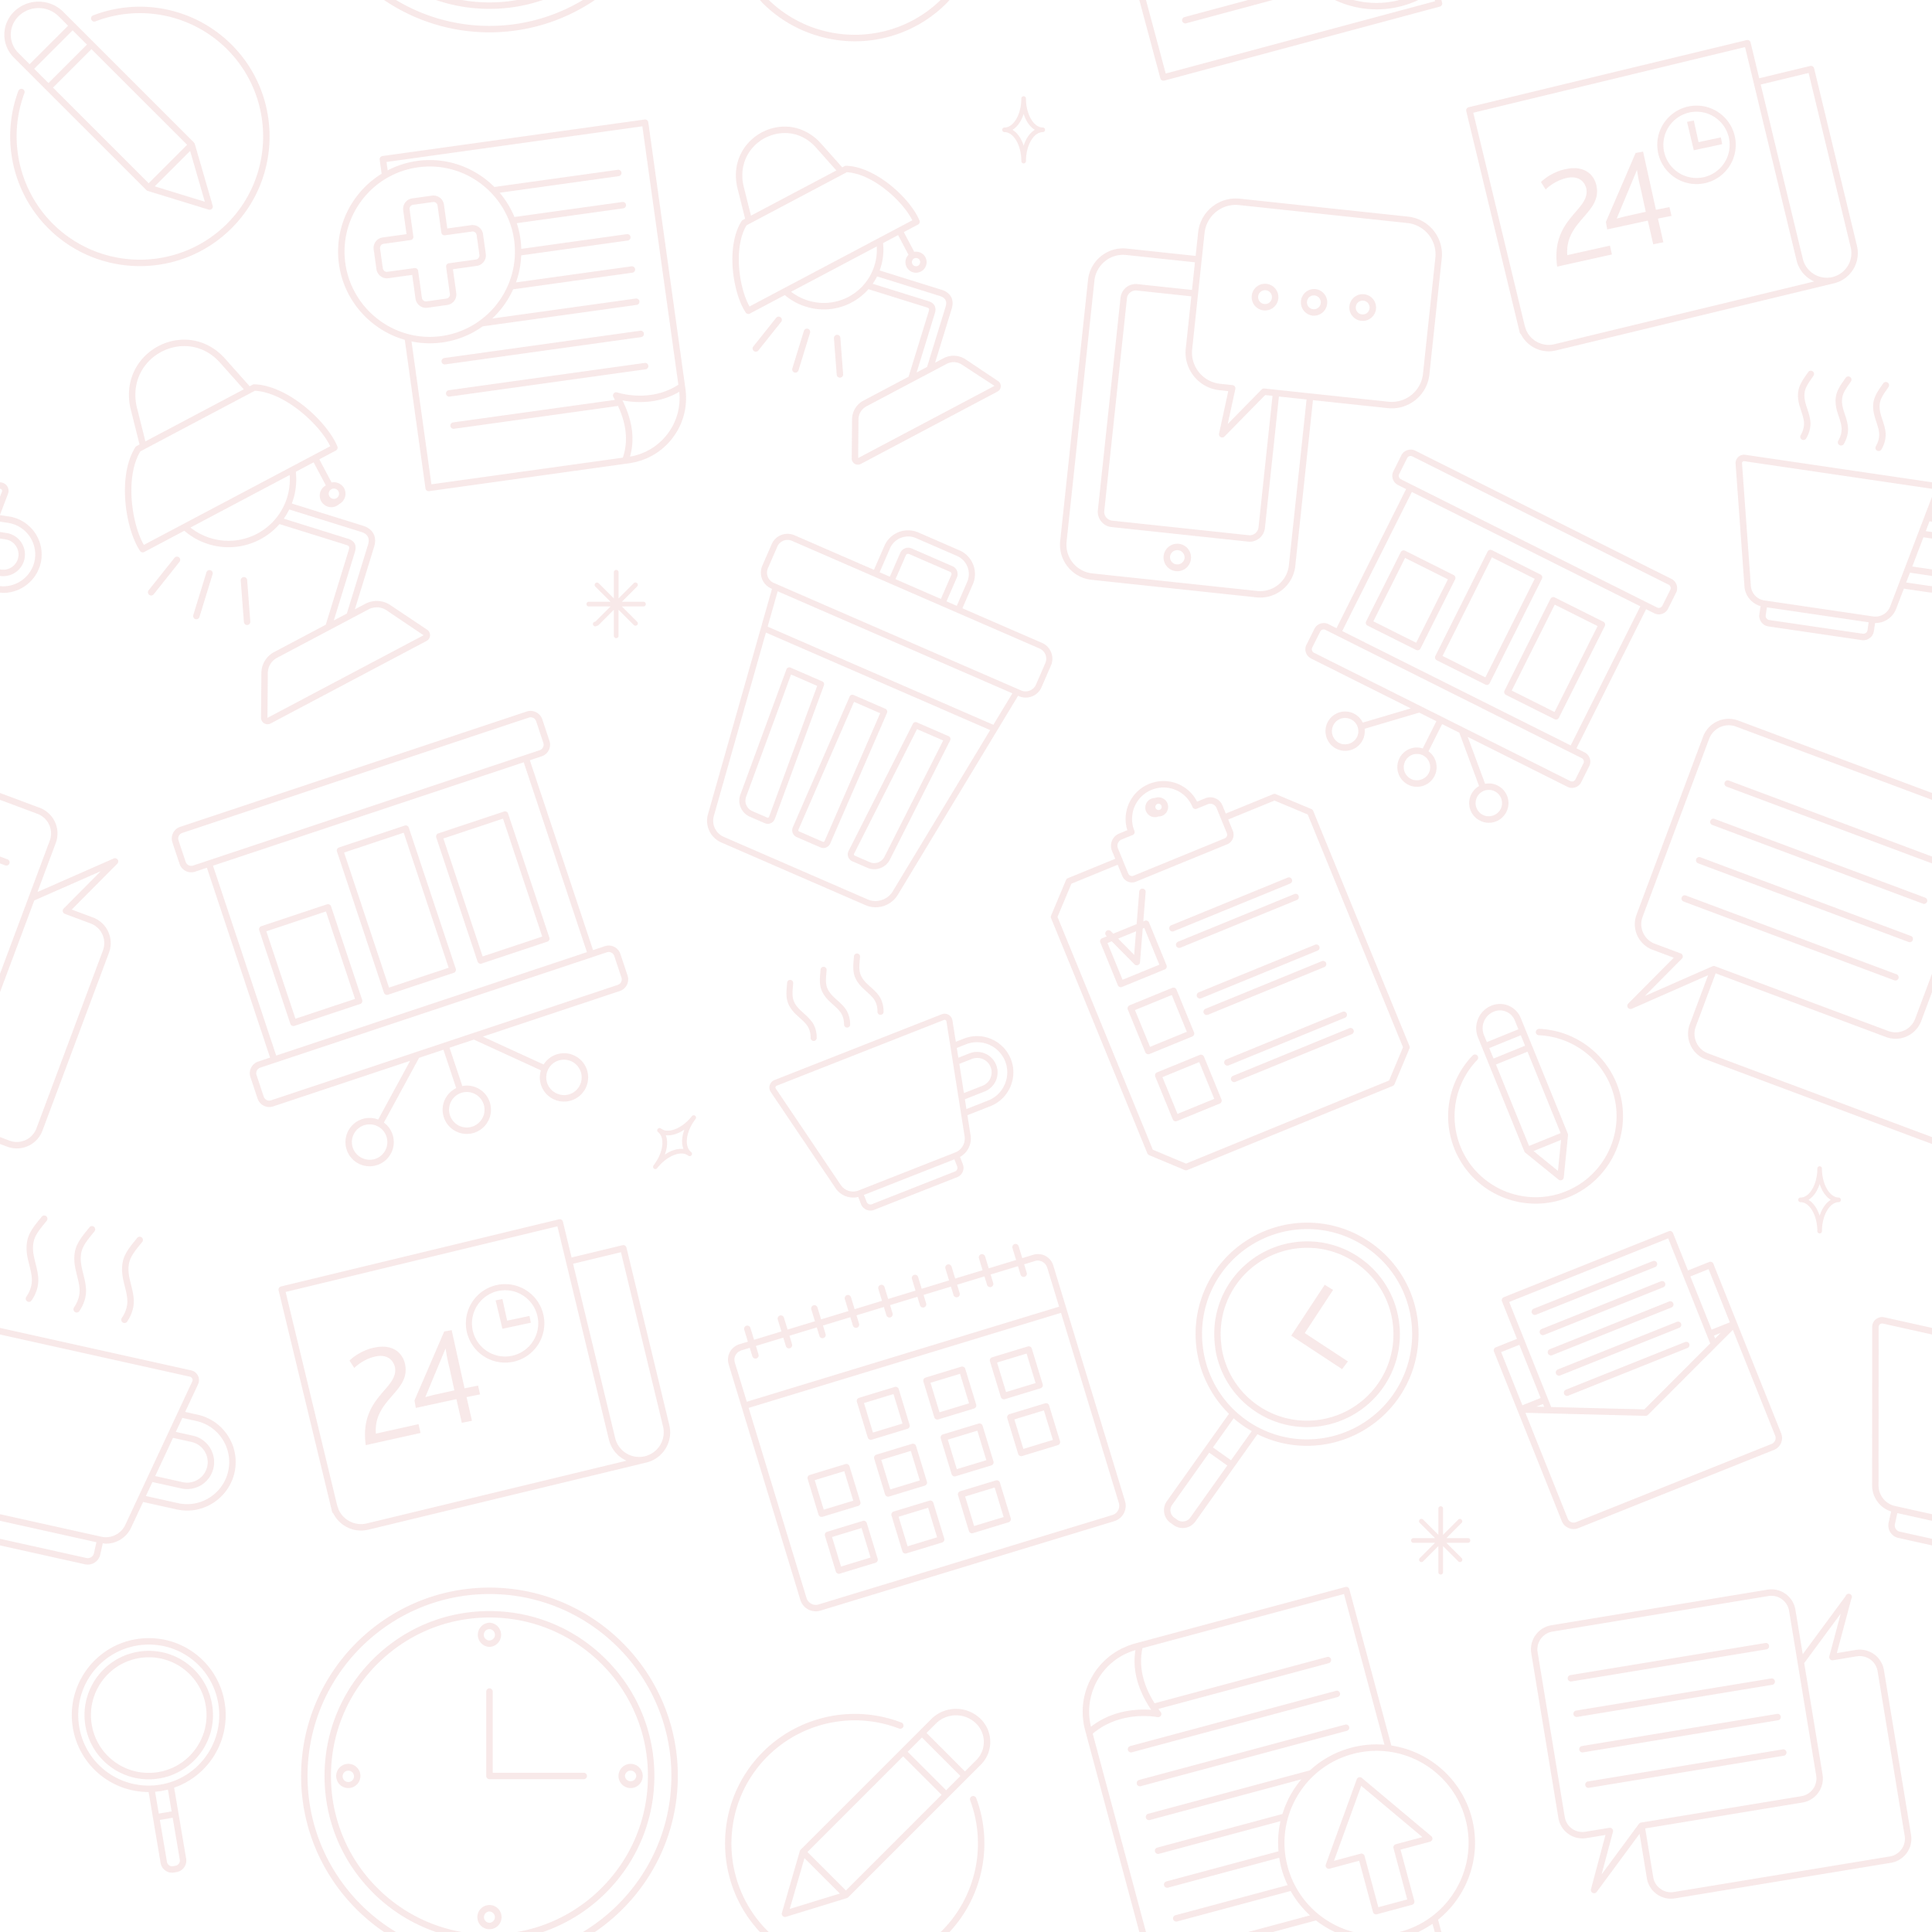 <svg xmlns="http://www.w3.org/2000/svg" width="300" height="300"><path fill="#DF9292" fill-rule="evenodd" d="M185.861 154.746a.502.502 0 0 0 .651.273l18.082-7.402a.502.502 0 0 0 .274-.652.501.501 0 0 0-.653-.273l-18.08 7.402a.501.501 0 0 0-.274.652zm-3.22-7.86a.505.505 0 0 0 .654.272l18.08-7.403a.5.5 0 0 0-.379-.926l-18.08 7.404a.503.503 0 0 0-.275.652zm-.582-2.245a.515.515 0 0 0 .191-.037l18.08-7.403a.499.499 0 1 0-.379-.925l-18.08 7.402a.5.5 0 0 0 .188.963zm9.113 23.076a.5.5 0 0 0 .652.273l18.081-7.403a.5.5 0 0 0-.379-.926l-18.08 7.404a.5.5 0 0 0-.274.652zm-4.264-10.416a.5.5 0 0 0 .651.273l18.08-7.402a.5.5 0 1 0-.378-.926l-18.08 7.403a.498.498 0 0 0-.273.652zM30.406 271.514a8.912 8.912 0 0 1-5.815 3.65 9.025 9.025 0 0 1-1.5.127 8.943 8.943 0 0 1-8.842-7.479c-.824-4.878 2.473-9.518 7.352-10.342.496-.084 1-.127 1.5-.127a8.944 8.944 0 0 1 8.842 7.48 8.913 8.913 0 0 1-1.537 6.691zm-7.305-15.17c-.554 0-1.116.047-1.668.14-5.42.916-9.086 6.073-8.17 11.494a9.944 9.944 0 0 0 9.827 8.313c.556 0 1.117-.048 1.668-.14a9.906 9.906 0 0 0 6.463-4.058 9.908 9.908 0 0 0 1.708-7.438 9.94 9.94 0 0 0-9.828-8.312zm167.026-91.18a.499.499 0 0 0 .652.273l18.08-7.403a.5.5 0 0 0-.379-.925l-18.08 7.402a.498.498 0 0 0-.273.652zM158.951 17.695c.363 1.123.976 2.001 1.731 2.461-.755.462-1.368 1.338-1.73 2.463-.362-1.125-.977-2-1.733-2.463.756-.46 1.371-1.338 1.732-2.46zm-2.967 2.82c1.414 0 2.61 2.06 2.61 4.497a.358.358 0 0 0 .716 0c0-2.438 1.195-4.497 2.61-4.497a.358.358 0 1 0 0-.717c-1.415 0-2.61-2.06-2.61-4.497a.358.358 0 1 0-.717 0c0 2.437-1.195 4.497-2.609 4.497a.358.358 0 0 0 0 .717zM42.091 170.856a.886.886 0 0 1-.688-.049.894.894 0 0 1-.452-.524l-1.116-3.352a.903.903 0 0 1 .571-1.142l2.314-.77c.002-.002.005 0 .008-.002l49.201-16.374c.002 0 .004-.004.007-.004l2.306-.768a.884.884 0 0 1 .687.05.897.897 0 0 1 .453.522l1.117 3.353a.904.904 0 0 1-.572 1.141l-26.912 8.957s-.002 0-.002.002l-26.922 8.96zm-9.016-36.428l48.251-16.059 9.812 29.481-48.25 16.06-9.813-29.482zm-3.099-.023a.913.913 0 0 1-1.142-.57l-1.116-3.35a.92.92 0 0 1 .05-.689.915.915 0 0 1 .523-.453l53.821-17.913a.902.902 0 0 1 1.142.571l1.115 3.35a.905.905 0 0 1-.57 1.141l-48.784 16.236-2.73.91-2.309.767zm55.136 31.661a2.74 2.74 0 0 1 2.464-1.522 2.755 2.755 0 0 1 .868 5.366c-1.426.476-3.013-.337-3.48-1.744a2.737 2.737 0 0 1 .148-2.1zm-12.628 3.501a2.75 2.75 0 0 1 2.613 1.884 2.756 2.756 0 0 1-2.612 3.624 2.749 2.749 0 0 1-2.612-1.885 2.733 2.733 0 0 1 .15-2.102 2.743 2.743 0 0 1 2.461-1.52zm-12.478 6.907a2.756 2.756 0 0 1-1.743 3.482c-1.423.476-3.013-.337-3.482-1.744a2.755 2.755 0 0 1 2.612-3.623 2.75 2.75 0 0 1 2.613 1.885zm-1.279-2.63a3.726 3.726 0 0 0-1.334-.255 3.759 3.759 0 0 0-3.561 4.94 3.748 3.748 0 0 0 4.747 2.376 3.758 3.758 0 0 0 2.376-4.748 3.744 3.744 0 0 0-1.346-1.842l5.465-10.054 3.781-1.259 1.985 5.961a3.725 3.725 0 0 0-1.917 4.543 3.75 3.75 0 0 0 4.747 2.377 3.763 3.763 0 0 0 2.377-4.748 3.751 3.751 0 0 0-3.563-2.568c-.234 0-.467.03-.697.072l-1.983-5.954 3.784-1.258 10.406 4.776c-.228.742-.23 1.53.02 2.28a3.749 3.749 0 0 0 4.746 2.377 3.76 3.76 0 0 0 2.377-4.748 3.747 3.747 0 0 0-4.747-2.375 3.708 3.708 0 0 0-1.97 1.562l-9.444-4.334 21.267-7.078a1.909 1.909 0 0 0 1.205-2.407l-1.116-3.354c-.16-.48-.5-.872-.955-1.1a1.913 1.913 0 0 0-1.452-.104l-1.837.611-9.813-29.479 1.837-.612a1.907 1.907 0 0 0 1.206-2.408l-1.115-3.349c-.324-.972-1.429-1.528-2.406-1.204l-53.823 17.913c-.482.162-.873.5-1.1.954a1.914 1.914 0 0 0-.104 1.453l1.115 3.35a1.901 1.901 0 0 0 2.407 1.204l1.834-.61 9.812 29.48-1.848.615a1.907 1.907 0 0 0-1.205 2.407l1.117 3.352a1.91 1.91 0 0 0 2.406 1.206l21.275-7.08-4.956 9.118zM180.662 12.531a.496.496 0 0 0 .131-.017l42.784-11.489a.509.509 0 0 0 .304-.233.49.49 0 0 0 .047-.38l-.11-.413h-1.035l.051.19-41.82 11.23L177.948 0h-1.035l3.265 12.162c.062.223.263.37.484.37zm2.18 160.44l-2.338-5.712 5.711-2.338 2.337 5.711-5.71 2.338zm4.11-8.892a.5.5 0 0 0-.654-.273l-6.636 2.717a.51.51 0 0 0-.273.27.522.522 0 0 0-.002.382l2.72 6.636a.5.5 0 0 0 .651.274l6.635-2.717a.5.5 0 0 0 .275-.652l-2.717-6.637zm-8.374-1.525l-2.339-5.71 5.711-2.34 2.34 5.712-5.712 2.338zm6.826-2.254l-2.719-6.638a.499.499 0 0 0-.651-.273l-6.637 2.718a.496.496 0 0 0-.273.652l2.717 6.636a.501.501 0 0 0 .653.274l6.637-2.717a.502.502 0 0 0 .273-.652zm-11.092-8.163l-2.339-5.71.651-.266 3.542 3.581a.496.496 0 0 0 .527.12.496.496 0 0 0 .325-.43l.423-5.244.243-.1 2.34 5.711-5.712 2.338zm2.092-7.525l-.294 3.652-2.485-2.513 2.78-1.139zm4.733 5.271l-2.715-6.637a.501.501 0 0 0-.654-.273l-.237.098.366-4.547a.497.497 0 0 0-.458-.538.499.499 0 0 0-.539.458l-.406 5.051-3.63 1.487-.4-.405a.5.5 0 0 0-.71.703l.11.112-.732.3a.5.5 0 0 0-.273.651l2.717 6.636a.501.501 0 0 0 .652.273l6.637-2.717a.497.497 0 0 0 .272-.652zm26.933 113.02a.5.5 0 0 0-.613-.354l-31.99 8.591a.5.5 0 0 0 .258.964l31.991-8.59a.5.5 0 0 0 .354-.612zm-41.7-125.682l7.184-2.942.714 1.743a1.617 1.617 0 0 0 2.114.885l14.163-5.798c.401-.164.714-.474.88-.873.165-.393.167-.845.005-1.24l-.713-1.742 7.185-2.943 5.157 2.16 14.8 36.146-2.16 5.16-31.533 12.907-5.158-2.16-14.799-36.146 2.161-5.157zm7.224-6.297c.11-.259.312-.46.572-.566l1.71-.7a.498.498 0 0 0 .272-.653 4.881 4.881 0 0 1 4.51-6.723 4.859 4.859 0 0 1 4.512 3.03.496.496 0 0 0 .652.273l1.71-.7a1.054 1.054 0 0 1 1.37.574l.698 1.708v.003l.003.003.903 2.202a.62.62 0 0 1-.339.808l-14.163 5.8a.633.633 0 0 1-.809-.34l-.902-2.204v-.002l-.702-1.708a1.054 1.054 0 0 1 .003-.805zm4.836 48.441l5.54 2.321a.512.512 0 0 0 .384.003l31.914-13.067a.512.512 0 0 0 .273-.27l2.32-5.539a.494.494 0 0 0 .002-.383l-14.955-36.529a.505.505 0 0 0-.27-.272l-5.542-2.32a.494.494 0 0 0-.38-.002l-7.377 3.021-.51-1.248a2.033 2.033 0 0 0-1.108-1.114 2.046 2.046 0 0 0-1.569-.007l-1.266.52a5.854 5.854 0 0 0-5.228-3.197 5.884 5.884 0 0 0-5.606 7.631l-1.265.52c-.507.207-.903.6-1.114 1.104a2.042 2.042 0 0 0-.007 1.571l.51 1.246-7.377 3.02a.508.508 0 0 0-.27.27l-2.322 5.54a.498.498 0 0 0-.002.382l14.957 36.528c.05.123.145.221.268.271zm-1.424 98.01a.534.534 0 0 0 .13-.018l31.991-8.592a.5.5 0 1 0-.26-.965l-31.99 8.591a.502.502 0 0 0-.354.613c.061.222.262.37.483.37zm64.385-166.815l-6.649-3.328 6.681-13.346 6.65 3.33-6.682 13.344zm7.576-14.016l-7.543-3.776a.501.501 0 0 0-.672.223l-7.127 14.241a.495.495 0 0 0 .221.671l7.544 3.775a.5.5 0 0 0 .672-.224l7.13-14.239a.5.5 0 0 0-.224-.671zM32.018 272.658a10.875 10.875 0 0 1-7.096 4.453c-.609.102-1.228.154-1.837.154a10.914 10.914 0 0 1-10.783-9.124c-1.005-5.95 3.018-11.61 8.97-12.617a11.052 11.052 0 0 1 1.838-.156c5.353 0 9.886 3.838 10.778 9.124a10.86 10.86 0 0 1-1.87 8.166zm-4.1 16.121a.808.808 0 0 1-.663.93l-.4.07a.807.807 0 0 1-.93-.663l-1.103-6.517 1.994-.338 1.101 6.518zm-3.835-10.556c.336-.028.672-.07 1.005-.126.335-.057.662-.134.987-.217l.573 3.396-1.992.337-.573-3.39zm-.973-23.855c-.667 0-1.342.057-2.005.17-6.494 1.1-10.886 7.276-9.789 13.77a11.91 11.91 0 0 0 11.76 9.956l1.862 11.018a1.802 1.802 0 0 0 2.084 1.482l.401-.068a1.81 1.81 0 0 0 1.48-2.084l-1.184-7.01-.679-4.018a11.858 11.858 0 0 0 5.794-4.345 11.873 11.873 0 0 0 2.041-8.913 11.906 11.906 0 0 0-11.765-9.958zm14.732-164.76a.5.5 0 0 0-.46.537l.49 6.445a.498.498 0 0 0 .497.462h.037a.501.501 0 0 0 .461-.538l-.488-6.445a.5.5 0 0 0-.537-.46zm92.113-37.618a.5.5 0 0 0-.46.538l.428 5.653a.5.5 0 0 0 .498.462h.038a.502.502 0 0 0 .461-.538l-.429-5.654a.497.497 0 0 0-.536-.46zM32.057 88.866l-2.045 6.644a.5.5 0 0 0 .956.295l2.045-6.644a.5.5 0 1 0-.956-.295zM21.725 193.293l.361-.448a.503.503 0 0 0-.082-.703.499.499 0 0 0-.702.082l-.354.44c-.626.773-1.273 1.574-1.648 2.49-.397.976-.457 2.152-.177 3.492.074.356.162.711.25 1.062.194.78.377 1.515.402 2.237.031.905-.269 1.848-.869 2.725a.5.5 0 0 0 .824.565c.721-1.054 1.082-2.204 1.044-3.324-.028-.828-.233-1.649-.43-2.444-.085-.34-.17-.682-.243-1.025-.239-1.143-.195-2.122.125-2.912.32-.778.893-1.487 1.5-2.237zm5.386-106.692l-4.029 5.055a.5.5 0 1 0 .783.624l4.027-5.056a.5.5 0 0 0-.78-.623zm192.793 13.205l-6.65-3.329 4.925-9.844 6.652 3.33-4.927 9.843zm5.82-10.514l-7.544-3.777a.499.499 0 0 0-.67.223l-5.375 10.74a.5.5 0 0 0 .224.67l7.544 3.776a.502.502 0 0 0 .671-.224l5.375-10.737a.501.501 0 0 0-.225-.67zM51.278 69.294l-2.6 1.377-.004.001-.003.003-26.333 13.938c-1.9-3.285-2.944-10.575-.54-14.526l.681-.36c.001-.002.003 0 .005-.002l16.4-8.682c.001 0 .003 0 .003-.002l.685-.362c4.62.235 10.06 5.196 11.706 8.615zm4.794 13.3c1.035.322 1.383.984 1.065 2.021l-3.282 10.661-2.02 1.07 3.266-10.61c.33-1.077-.032-1.762-1.103-2.097l-9.933-3.102c.322-.453.604-.93.85-1.428l11.157 3.485zm1.16 12.025c.391-.206.83-.315 1.272-.315.54 0 1.062.16 1.51.46l5.756 3.877-24.216 12.817a.014.014 0 0 1-.006.002l-.018-.017.056-6.926c.007-1 .562-1.912 1.446-2.38l14.2-7.518zM39.94 82.87a9.53 9.53 0 0 1-10.367-.954L44.98 73.76a9.53 9.53 0 0 1-5.04 9.108zM21.21 63.083c-.506-2.406.012-4.714 1.462-6.499 1.444-1.78 3.663-2.844 5.934-2.844 1.457 0 3.595.435 5.492 2.5l3.756 4.216-15.274 8.084-1.37-5.457zM51.47 75.956a.802.802 0 0 1 .75 1.419.818.818 0 0 1-1.085-.334.805.805 0 0 1 .335-1.085zM39.224 59.732l-.46.243-3.924-4.405c-1.677-1.824-3.89-2.829-6.235-2.829-2.57 0-5.078 1.202-6.71 3.214-1.643 2.024-2.235 4.628-1.66 7.354l1.434 5.714-.46.243a.501.501 0 0 0-.188.175c-2.838 4.47-1.537 12.726.723 16.11a.5.5 0 0 0 .65.164l6.231-3.298a10.51 10.51 0 0 0 11.782 1.336 10.5 10.5 0 0 0 2.991-2.376L53.7 84.594c.541.17.612.304.444.847l-3.559 11.566-8.02 4.246a3.715 3.715 0 0 0-1.979 3.256l-.056 6.926a1.018 1.018 0 0 0 1.493.907L66.24 99.525c.314-.168.52-.493.538-.848a1.023 1.023 0 0 0-.45-.898l-5.759-3.848a3.777 3.777 0 0 0-3.805-.195l-1.659.878a18489.6 18489.6 0 0 0 2.986-9.704c.481-1.562-.162-2.785-1.72-3.27l-11.059-3.454c.587-1.543.815-3.227.62-4.93l2.768-1.465 1.897 3.585a1.797 1.797 0 1 0 2.091 2.883 1.807 1.807 0 0 0 .751-2.437c-.37-.697-1.196-1.052-1.955-.909l-1.9-3.59 2.574-1.363a.502.502 0 0 0 .23-.63c-1.527-3.772-7.623-9.488-12.915-9.656a.483.483 0 0 0-.249.058zm191.424 45.451l-6.65-3.329 7.662-15.308 6.65 3.33-7.662 15.307zm8.81-15.69a.506.506 0 0 0-.253-.289l-7.544-3.776a.5.5 0 0 0-.67.224l-8.11 16.202a.497.497 0 0 0 .222.671l7.545 3.776a.502.502 0 0 0 .67-.224l8.11-16.202a.502.502 0 0 0 .03-.382zm-27.86-42.813a1.076 1.076 0 0 1 1.071 1.188 1.067 1.067 0 0 1-1.183.954 1.07 1.07 0 0 1-.953-1.182 1.07 1.07 0 0 1 1.065-.96zm-.217 3.136a2.067 2.067 0 0 0 2.282-1.842 2.075 2.075 0 0 0-1.843-2.282 2.064 2.064 0 0 0-2.28 1.842c-.062.55.097 1.091.447 1.522a2.06 2.06 0 0 0 1.394.76zM165.62 84.097l4.32-40.515a4.459 4.459 0 0 1 1.645-3.017 4.447 4.447 0 0 1 3.295-.97l10.671 1.137-.457 4.29-8.478-.905a2.382 2.382 0 0 0-2.622 2.118l-3.517 32.984a2.372 2.372 0 0 0 .516 1.75 2.36 2.36 0 0 0 1.601.871l21.2 2.261a2.372 2.372 0 0 0 1.751-.516c.494-.4.802-.969.872-1.6l2.174-20.413 4.291.458-2.746 25.747a4.46 4.46 0 0 1-1.643 3.016 4.464 4.464 0 0 1-3.297.971l-25.588-2.727a4.523 4.523 0 0 1-3.017-1.643 4.471 4.471 0 0 1-.97-3.297zm19.778-25.665a5.847 5.847 0 0 0 3.956 2.155l1.372.147-1.432 6.59a.499.499 0 0 0 .844.457l6.32-6.436 1.138.122-2.173 20.41a1.385 1.385 0 0 1-1.523 1.23l-21.2-2.26a1.372 1.372 0 0 1-.928-.507 1.376 1.376 0 0 1-.3-1.016l3.516-32.984a1.387 1.387 0 0 1 1.521-1.228l8.48.904-.863 8.094a5.847 5.847 0 0 0 1.272 4.322zm1.2-18.09v-.004l.444-4.15a4.871 4.871 0 0 1 5.377-4.342l26.121 2.786a4.893 4.893 0 0 1 4.342 5.377l-1.922 18.027a4.88 4.88 0 0 1-5.377 4.342l-12.096-1.289h-.006l-7.158-.764a.493.493 0 0 0-.41.147l-5.275 5.372 1.185-5.44a.5.5 0 0 0-.436-.604l-1.926-.207a4.855 4.855 0 0 1-3.285-1.789 4.853 4.853 0 0 1-1.056-3.589l1.477-13.873zm-17.095 49.69l25.588 2.726a5.454 5.454 0 0 0 4.03-1.186 5.464 5.464 0 0 0 2.01-3.69l2.745-25.746 11.6 1.236a5.871 5.871 0 0 0 6.479-5.23l1.921-18.028a5.893 5.893 0 0 0-5.23-6.476l-26.122-2.786a5.882 5.882 0 0 0-6.476 5.23l-.39 3.656-10.673-1.138a5.442 5.442 0 0 0-4.029 1.187 5.449 5.449 0 0 0-2.01 3.69l-4.32 40.514a5.456 5.456 0 0 0 1.187 4.031 5.461 5.461 0 0 0 3.69 2.01zm10.207 34.806a.486.486 0 0 1 .638.268.48.48 0 0 1 0 .377.475.475 0 0 1-.266.263.493.493 0 0 1-.64-.268.493.493 0 0 1 .268-.64zm.184 1.945c.197 0 .386-.037.568-.11.368-.152.656-.437.807-.805.156-.367.157-.772.006-1.14-.304-.74-1.19-1.118-1.944-.816a1.49 1.49 0 1 0 .563 2.871zM35.435 228.447c-.658 2.964-3.338 5.117-6.37 5.117a6.55 6.55 0 0 1-1.425-.158l-4.987-1.107 1.014-2.17 4.481.995a4.202 4.202 0 0 0 5.005-3.187c.493-2.219-.903-4.456-3.122-4.99l-2.729-.607.677-1.449.336-.72 2.16.48a6.487 6.487 0 0 1 4.094 2.87 6.485 6.485 0 0 1 .866 4.926zm-8.566-5.179l2.937.654a3.208 3.208 0 0 1 2.371 3.8 3.196 3.196 0 0 1-3.812 2.426L24.1 229.2l2.77-5.932zm3.822-3.594l-1.942-.432 2.004-4.293a1.528 1.528 0 0 0-.016-1.333 1.53 1.53 0 0 0-1.047-.824L12.627 209 0 206.194v1.025L8.015 209l21.458 4.768a.538.538 0 0 1 .368.29.534.534 0 0 1 .005.468l-10.399 22.275c-.64 1.373-2.213 2.154-3.699 1.822l-3.595-.799L0 235.124v1.025l11.098 2.466 3.871.86-.375 1.696a.981.981 0 0 1-.436.622.986.986 0 0 1-.747.132l-13.41-2.98v1.025l13.193 2.932c.142.031.286.046.432.046.38 0 .75-.107 1.068-.31.45-.288.761-.73.876-1.25l.388-1.742c.17.021.336.056.505.056a4.31 4.31 0 0 0 3.89-2.477l1.866-3.999 5.205 1.157c.541.12 1.092.181 1.641.181 3.497 0 6.587-2.482 7.347-5.9a7.488 7.488 0 0 0-.998-5.68 7.486 7.486 0 0 0-4.723-3.31zM182.807 85.428a1.138 1.138 0 0 1 1.132 1.258 1.137 1.137 0 0 1-2.258-.242 1.133 1.133 0 0 1 1.126-1.016zm-.223 3.258a2.127 2.127 0 0 0 2.348-1.895 2.137 2.137 0 0 0-1.895-2.35 2.133 2.133 0 0 0-2.35 1.897 2.137 2.137 0 0 0 1.897 2.348zm13.85-43.623a1.077 1.077 0 0 1 1.069 1.188 1.066 1.066 0 0 1-1.183.954 1.074 1.074 0 0 1 .113-2.142zm-.219 3.136a2.07 2.07 0 0 0 2.281-1.842 2.079 2.079 0 0 0-1.842-2.283 2.068 2.068 0 0 0-2.28 1.843 2.077 2.077 0 0 0 1.841 2.282zM243.9 115.75l-35.478-17.76 10.813-21.6 34.052 17.045 1.426.714L243.9 115.75zm1.71 1.974a.59.59 0 0 1 .3.347.596.596 0 0 1-.033.46l-1.24 2.477a.597.597 0 0 1-.807.27l-16.624-8.323h-.002l-23.173-11.6a.605.605 0 0 1-.269-.806l1.244-2.478a.594.594 0 0 1 .804-.269l1.712.856.005.004L243.9 116.87l.006.001 1.704.854zm-28.08-43.307a.595.595 0 0 1-.268-.805l1.238-2.476a.597.597 0 0 1 .805-.269l39.79 19.917a.604.604 0 0 1 .268.806l-1.24 2.476a.612.612 0 0 1-.806.268l-1.71-.855-36.37-18.207h-.002l-1.706-.855zm13.657 48.236a2.054 2.054 0 0 1 1.832 2.97c-.493.986-1.758 1.414-2.754.917a2.04 2.04 0 0 1-1.027-1.186 2.04 2.04 0 0 1 .112-1.568 2.044 2.044 0 0 1 1.837-1.133zm-9.324-2.614c-.492.986-1.762 1.415-2.754.917a2.055 2.055 0 0 1-.915-2.754 2.043 2.043 0 0 1 1.837-1.133 2.053 2.053 0 0 1 1.832 2.97zm-11.155-5.584c-.493.985-1.759 1.414-2.755.916a2.054 2.054 0 0 1-.915-2.754 2.04 2.04 0 0 1 1.837-1.133 2.056 2.056 0 0 1 1.833 2.971zM256.87 95.23c.221.11.47.17.715.17a1.59 1.59 0 0 0 1.431-.886l1.241-2.476a1.59 1.59 0 0 0 .086-1.22 1.581 1.581 0 0 0-.8-.927l-39.789-19.917c-.774-.386-1.766-.05-2.149.716l-1.238 2.475a1.584 1.584 0 0 0-.088 1.222c.135.406.42.734.803.926l1.26.631-10.814 21.6-1.27-.636c-.77-.384-1.764-.05-2.147.716l-1.242 2.48c-.189.376-.22.821-.087 1.22.134.402.427.74.803.926L219.068 110l-7.463 2.207a3.021 3.021 0 0 0-2.73-1.723 3.042 3.042 0 0 0-2.733 1.686 3.058 3.058 0 0 0 2.728 4.42 3.034 3.034 0 0 0 2.731-1.687 3.035 3.035 0 0 0 .298-1.74l8.48-2.508 2.661 1.333-2.118 4.231a3.016 3.016 0 0 0-.89-.15 3.039 3.039 0 0 0-2.733 1.686 3.059 3.059 0 0 0 1.363 4.096c.43.214.888.323 1.365.323 1.164 0 2.21-.646 2.73-1.687a3.05 3.05 0 0 0-.938-3.826l2.114-4.225 2.662 1.332 3.076 8.29a3.028 3.028 0 0 0-1.214 1.28 3.028 3.028 0 0 0-.168 2.331 3.034 3.034 0 0 0 1.53 1.766c.43.215.888.323 1.363.323 1.164 0 2.21-.646 2.733-1.687a3.057 3.057 0 0 0-2.728-4.418c-.197 0-.389.025-.578.06l-2.703-7.289 15.477 7.747a1.594 1.594 0 0 0 2.148-.716l1.24-2.478c.192-.383.223-.817.088-1.222a1.592 1.592 0 0 0-.804-.926l-1.26-.632 10.811-21.6 1.264.632zm-52.855-49.358a1.079 1.079 0 0 1 1.071 1.189 1.074 1.074 0 1 1-2.136-.229 1.07 1.07 0 0 1 1.065-.96zm-.217 3.137a2.07 2.07 0 0 0 2.282-1.843 2.079 2.079 0 0 0-1.843-2.282 2.075 2.075 0 0 0-.439 4.125zm-141.11 80.294l6.98 20.97-9.258 3.08-6.979-20.969 9.256-3.08zm-3.069 24.84a.502.502 0 0 0 .633.316l10.205-3.396a.501.501 0 0 0 .316-.633l-7.295-21.917a.5.5 0 0 0-.632-.316l-10.205 3.396a.506.506 0 0 0-.29.251.51.51 0 0 0-.027.382l7.295 21.917zm16.385 144.43a.882.882 0 0 1 0-1.763.882.882 0 0 1 0 1.762zm0-2.763a1.883 1.883 0 0 0-1.88 1.881c0 1.036.842 1.881 1.88 1.881a1.883 1.883 0 0 0 1.88-1.88 1.883 1.883 0 0 0-1.88-1.882zm75.258-58.848l-1.395-4.585 4.586-1.396 1.393 4.585-4.584 1.396zm4-6.75a.5.5 0 0 0-.624-.334l-5.54 1.688a.503.503 0 0 0-.334.624l1.688 5.542a.502.502 0 0 0 .624.333l5.541-1.688a.5.5 0 0 0 .334-.624l-1.689-5.542zm4.148-20.033l1.394 4.584-4.584 1.396-1.395-4.585 4.585-1.395zm-4 6.75a.502.502 0 0 0 .623.333l5.542-1.688a.5.5 0 0 0 .333-.624l-1.688-5.54a.501.501 0 0 0-.624-.334l-5.542 1.687a.504.504 0 0 0-.333.624l1.69 5.542zm6.686 2.078l1.397 4.585-4.585 1.396-1.397-4.585 4.585-1.396zm-5.649.827a.496.496 0 0 0-.037.381l1.686 5.542a.503.503 0 0 0 .624.333l5.541-1.686a.496.496 0 0 0 .296-.244.49.49 0 0 0 .038-.38l-1.687-5.542a.498.498 0 0 0-.623-.333l-5.542 1.686a.5.5 0 0 0-.296.243zm-18.204 11.445l-1.396-4.585 4.585-1.396 1.396 4.584-4.585 1.397zm5.65-.829a.494.494 0 0 0 .038-.38l-1.687-5.54a.502.502 0 0 0-.625-.334l-5.54 1.686a.503.503 0 0 0-.334.624l1.686 5.542a.505.505 0 0 0 .625.333l5.541-1.687a.499.499 0 0 0 .296-.244zm-42.284 45.322c0-6.84-2.665-13.27-7.5-18.107-4.837-4.836-11.267-7.499-18.105-7.499-6.84 0-13.27 2.663-18.108 7.5-4.836 4.835-7.5 11.266-7.5 18.106 0 6.84 2.664 13.27 7.5 18.105A25.5 25.5 0 0 0 67.698 300h4.02a24.414 24.414 0 0 1-13.115-6.83 24.445 24.445 0 0 1-7.207-17.399 24.452 24.452 0 0 1 7.207-17.4c4.65-4.646 10.827-7.206 17.401-7.206 6.572 0 12.75 2.56 17.398 7.206a24.447 24.447 0 0 1 7.207 17.4c0 6.572-2.56 12.752-7.207 17.398A24.415 24.415 0 0 1 80.29 300h4.018a25.507 25.507 0 0 0 9.802-6.124c4.835-4.836 7.5-11.265 7.5-18.105zm39.321-35.665l-1.395-4.585 4.585-1.396 1.395 4.585-4.585 1.396zm4.001-6.75a.504.504 0 0 0-.244-.297.492.492 0 0 0-.38-.036l-5.542 1.687a.502.502 0 0 0-.333.624l1.687 5.541a.5.5 0 0 0 .625.333l5.541-1.687a.498.498 0 0 0 .334-.623l-1.688-5.542zm6.833-11.204l1.396 4.585-4.584 1.395-1.397-4.585 4.585-1.395zm-5.65.826a.508.508 0 0 0-.037.382l1.687 5.542a.502.502 0 0 0 .624.333l5.54-1.687a.5.5 0 0 0 .334-.624l-1.686-5.542a.501.501 0 0 0-.624-.333l-5.542 1.687a.503.503 0 0 0-.296.242zM126 5.248a20.203 20.203 0 0 0 6.715 1.167c5.158 0 10.318-1.964 14.245-5.89.17-.17.325-.35.487-.525h-1.39C140.594 5.31 132.731 6.7 126 4.188A19.031 19.031 0 0 1 119.38 0h-1.386c.162.173.306.356.474.525A19.995 19.995 0 0 0 126 5.247zm-9.578 204.042l.4 1.317a.502.502 0 0 0 .625.333.5.5 0 0 0 .331-.624L117.38 209v-.002l4.25-1.293.393 1.295.006.021a.502.502 0 0 0 .625.334.496.496 0 0 0 .33-.355.491.491 0 0 0 .003-.269l-.4-1.318 3.414-1.039.834-.254.401 1.317a.5.5 0 1 0 .957-.29l-.4-1.319 4.25-1.293.4 1.317a.5.5 0 0 0 .956-.29l-.4-1.318 4.25-1.294.4 1.317a.502.502 0 0 0 .957-.29l-.4-1.318 4.248-1.294.4 1.318a.502.502 0 0 0 .625.333.501.501 0 0 0 .332-.624l-.4-1.318 4.25-1.293.4 1.317a.5.5 0 0 0 .957-.29l-.4-1.319 4.25-1.292.4 1.316a.503.503 0 0 0 .622.333.5.5 0 0 0 .334-.624l-.4-1.317 4.25-1.293.398 1.316a.505.505 0 0 0 .625.333.499.499 0 0 0 .332-.624l-.399-1.316 1.705-.52c.143-.044.29-.065.436-.065.081 0 .154.024.231.037.483.078.894.387 1.103.833.03.063.071.12.091.187l1.86 6.106L144.413 209 126 214.606l-10.04 3.056-1.86-6.106c-.02-.066-.03-.132-.04-.198a1.488 1.488 0 0 1 .151-.938c.073-.139.18-.25.29-.356.03-.029.046-.07.077-.095.057-.047.133-.067.197-.105.104-.062.2-.133.316-.169l1.331-.405zm49.89-.29l7.423 24.385a1.494 1.494 0 0 1-.992 1.861L127.1 249.141a1.469 1.469 0 0 1-1.099-.1 1.493 1.493 0 0 1-.763-.892l-8.987-29.53 9.75-2.968 21.847-6.65 16.9-5.145 1.565 5.144zm-52.077 0c-.378.23-.694.55-.907.95a2.47 2.47 0 0 0-.224 1.706c.015.064.02.128.038.191l11.14 36.593c.254.836.91 1.45 1.718 1.671.213.057.434.095.664.095.246 0 .49-.036.726-.108l45.644-13.895a2.497 2.497 0 0 0 1.658-3.109L167.357 209l-1.8-5.91v-.004l-2.004-6.585a2.478 2.478 0 0 0-2.383-1.766 2.48 2.48 0 0 0-.726.108l-1.706.52-.564-1.85a.5.5 0 1 0-.957.29l.564 1.851-4.249 1.293-.564-1.85a.5.5 0 1 0-.957.291l.564 1.851-4.25 1.293-.563-1.85a.5.5 0 1 0-.958.291l.564 1.85-4.249 1.294-.564-1.85a.501.501 0 0 0-.957.291l.564 1.85-4.249 1.294-.564-1.85a.503.503 0 0 0-.624-.334.502.502 0 0 0-.333.624l.564 1.851-4.25 1.294-.563-1.85a.503.503 0 0 0-.625-.334.503.503 0 0 0-.333.624l.564 1.851-4.249 1.293-.564-1.85a.501.501 0 0 0-.624-.332.492.492 0 0 0-.312.298v.001a.479.479 0 0 0-.02.324l.02.068.543 1.783-.543.165-3.706 1.128-.564-1.849a.5.5 0 0 0-.957.291l.564 1.85-4.25 1.293-.564-1.849a.5.5 0 0 0-.957.291l.564 1.85-1.33.405a2.423 2.423 0 0 0-.565.262zm36.706 69.916a.5.5 0 0 0-.293.643c2.621 7.014.897 14.967-4.395 20.26-.064.063-.132.118-.197.181h1.391c5.177-5.562 6.812-13.636 4.14-20.79a.502.502 0 0 0-.646-.294zm-53.9-3.145a.882.882 0 0 1 1.761 0 .882.882 0 0 1-1.76 0zm2.761 0a1.883 1.883 0 0 0-1.88-1.88 1.883 1.883 0 0 0-1.88 1.88c0 1.037.842 1.881 1.88 1.881 1.037 0 1.88-.844 1.88-1.88zm6.317-97.363c-.882-.1-1.904.212-2.882.877.407-1.11.462-2.177.15-3.006.88.101 1.904-.214 2.88-.877-.406 1.108-.46 2.177-.148 3.006zm1.337-5.114c-1.499 1.922-3.708 2.812-4.824 1.942a.356.356 0 0 0-.5.062.357.357 0 0 0 .06.503c1.116.87.79 3.23-.708 5.15a.358.358 0 1 0 .564.441c1.5-1.922 3.71-2.81 4.825-1.942a.357.357 0 1 0 .44-.565c-1.116-.869-.79-3.229.708-5.15a.359.359 0 0 0-.565-.44zm-31.452 81.44a.882.882 0 0 1 0-1.764.882.882 0 0 1 0 1.763zm0-2.764a1.883 1.883 0 0 0 0 3.763 1.883 1.883 0 0 0 0-3.763zm0 10.192c-.278 0-.5.224-.5.5v13.11c0 .275.222.5.5.5h14.64a.5.5 0 0 0 0-1h-14.14v-12.61c0-.276-.226-.5-.5-.5zm73.073-48.84l1.395 4.585-4.584 1.397-1.396-4.585 4.585-1.397zm-5.688 1.21l1.688 5.541a.499.499 0 0 0 .624.333l5.541-1.687a.5.5 0 0 0 .334-.624l-1.688-5.542a.503.503 0 0 0-.624-.333l-5.542 1.687a.503.503 0 0 0-.333.624zm-32.546-87.819l8.092-28.488 7.065 3.072 27.754 12.07-15.155 25.08c-.768 1.27-2.474 1.822-3.844 1.225L126 135.865l-13.627-5.923a2.725 2.725 0 0 1-1.53-3.229zm9.914-34.897l5.243 2.28 31.202 13.565-2.95 4.884L126 100.26l-6.802-2.958 1.56-5.486zm-1.515-3.584l1.46-3.354a1.71 1.71 0 0 1 .95-.92 1.727 1.727 0 0 1 1.323.024L126 85.297l9.764 4.246.003.002 3.151 1.37 22.5 9.783a1.726 1.726 0 0 1 .896 2.275l-1.457 3.353c-.369.85-1.42 1.27-2.275.897l-1.106-.48L126 93.056l-5.363-2.332c-.003 0-.006 0-.009-.002l-.49-.213a1.732 1.732 0 0 1-.896-2.277zM146.102 93l-7.05-3.066 1.614-3.715a.381.381 0 0 1 .494-.195l6.365 2.765a.376.376 0 0 1 .191.495L146.102 93zm-7.903-7.853a3.057 3.057 0 0 1 2.602-1.837c.493-.033.974.05 1.43.247l6.364 2.766a3.06 3.06 0 0 1 1.63 1.688c.3.761.284 1.594-.042 2.346l-1.615 3.715-1.594-.693 1.616-3.716a1.328 1.328 0 0 0-.687-1.747l-6.363-2.765c-.652-.288-1.463.037-1.747.688l-1.616 3.714-1.592-.692 1.614-3.714zm-3.824 55.398a3.985 3.985 0 0 0 1.875.324 4.026 4.026 0 0 0 3.165-1.929l18.67-30.896.117.052a2.676 2.676 0 0 0 3.528-1.391l1.457-3.353a2.66 2.66 0 0 0 .035-2.052 2.656 2.656 0 0 0-1.424-1.475l-12.357-5.373 1.614-3.715a3.98 3.98 0 0 0 .055-3.075 3.99 3.99 0 0 0-2.136-2.21l-6.363-2.767a4.01 4.01 0 0 0-1.876-.325 4.005 4.005 0 0 0-3.41 2.407l-1.614 3.714-9.71-4.223-2.646-1.15a2.712 2.712 0 0 0-2.05-.035 2.652 2.652 0 0 0-1.478 1.425l-1.46 3.356a2.685 2.685 0 0 0 1.39 3.527l.118.051-9.946 35.02a3.676 3.676 0 0 0 2.063 4.363l14.008 6.09 8.375 3.64zm-10.399-11.55a.216.216 0 0 1 .004-.158l2.02-4.645 6.613-15.208 4.06 1.764-8.632 19.854c-.057.131-.18.144-.27.107l-1.77-.769-1.913-.832a.207.207 0 0 1-.112-.113zm3.413 2.586a1.155 1.155 0 0 0 1.525-.598l8.822-20.29a.476.476 0 0 0-.248-.627l-4.932-2.146a.476.476 0 0 0-.626.248L126 121.805l-2.894 6.653a1.157 1.157 0 0 0 .601 1.524l2.293.996 1.39.603zm-49.284-4.462l6.095 18.315-9.256 3.081L68.85 130.2l9.256-3.08zm-3.952 22.186a.502.502 0 0 0 .633.316l10.204-3.396a.5.5 0 0 0 .316-.633l-6.41-19.263a.504.504 0 0 0-.25-.289.515.515 0 0 0-.383-.027L68.06 129.41a.502.502 0 0 0-.317.633l6.411 19.263zm50.674-97.92l-1.794 5.826a.499.499 0 0 0 .48.648.5.5 0 0 0 .476-.353l1.794-5.827a.5.5 0 0 0-.956-.295zm-5.41 75.454a.208.208 0 0 1-.276.117l-2.329-1.01a1.771 1.771 0 0 1-.954-2.232l6.978-18.976 3.164 1.377.893.39-.893 2.428-6.584 17.906zm8.524-20.43a.475.475 0 0 0-.257-.6l-1.684-.733-3.248-1.412a.478.478 0 0 0-.637.274l-7.15 19.448a2.718 2.718 0 0 0 1.466 3.43l2.331 1.012c.17.075.357.108.54.094a1.164 1.164 0 0 0 1.007-.756L126 111.691l1.941-5.282zm-7.44-57.032l-3.535 4.434a.5.5 0 0 0 .782.623L121.281 50a.5.5 0 1 0-.78-.623zM14.821 3.321a19.173 19.173 0 0 1 20.44 4.325c7.465 7.465 7.465 19.612 0 27.078-7.464 7.465-19.61 7.465-27.077 0C2.893 29.432 1.168 21.48 3.79 14.466a.5.5 0 1 0-.937-.35c-2.759 7.38-.943 15.747 4.625 21.315 3.928 3.928 9.087 5.891 14.246 5.891 5.158 0 10.32-1.963 14.246-5.89 7.854-7.857 7.854-20.639 0-28.493a20.177 20.177 0 0 0-21.507-4.552.5.5 0 0 0 .36.934zm35.793 138.211l4.518 13.577-9.256 3.081-4.518-13.577 9.256-3.08zm-5.277 17.736a.482.482 0 0 0 .38.028l10.206-3.396a.5.5 0 0 0 .316-.633l-4.834-14.525a.499.499 0 0 0-.632-.316l-10.205 3.396a.501.501 0 0 0-.317.633l4.834 14.525a.497.497 0 0 0 .252.288zm87.277-26.692l9.785-19.358 4.061 1.766-9.129 18.065c-.28.553-.838.923-1.457.966a1.737 1.737 0 0 1-.827-.142l-2.332-1.015a.214.214 0 0 1-.11-.119.205.205 0 0 1 .01-.163zm-.905.486c.107.3.338.544.628.67l2.331 1.015c.4.173.838.248 1.27.22h.001a2.73 2.73 0 0 0 2.241-1.488l9.36-18.514a.485.485 0 0 0 .021-.377.47.47 0 0 0-.258-.275l-4.937-2.147a.475.475 0 0 0-.613.22l-9.989 19.761a1.165 1.165 0 0 0-.055.915zm-3.353 17.568a.471.471 0 1 0-.942-.073l-.034.413c-.065.735-.13 1.494.02 2.221.164.778.62 1.536 1.356 2.253.193.187.393.37.592.546.434.391.842.761 1.148 1.18.378.521.573 1.196.57 1.954a.474.474 0 0 0 .945.005c.005-.96-.255-1.829-.75-2.513-.364-.502-.83-.92-1.28-1.328-.189-.17-.382-.34-.565-.522-.599-.582-.966-1.178-1.09-1.77-.124-.588-.065-1.246-.004-1.943l.034-.423zm10.388 65.838l1.395 4.585-4.585 1.396-1.395-4.585 4.585-1.396zm-4 6.751a.505.505 0 0 0 .624.333l5.541-1.688a.502.502 0 0 0 .334-.624l-1.688-5.542a.503.503 0 0 0-.625-.333l-5.54 1.688a.502.502 0 0 0-.334.624l1.687 5.542zm-79.78 52.552a.882.882 0 1 1-1.76-.001.882.882 0 0 1 1.76.001zm-2.762 0c0 1.037.844 1.881 1.881 1.881a1.883 1.883 0 0 0 1.881-1.88 1.883 1.883 0 0 0-1.88-1.882 1.883 1.883 0 0 0-1.882 1.881zm75.707-41.348l-1.395-4.585 4.584-1.395 1.397 4.585-4.586 1.395zm5.65-.827a.492.492 0 0 0 .037-.38l-1.686-5.543a.5.5 0 0 0-.624-.333L126 228.95l-.254.077a.5.5 0 0 0-.334.624l.588 1.93 1.1 3.612a.5.5 0 0 0 .622.333l5.542-1.687a.498.498 0 0 0 .296-.243zm-2.963 9.655l-1.395-4.585 4.585-1.395 1.396 4.585-4.586 1.395zm4.001-6.75a.501.501 0 0 0-.624-.333l-5.54 1.687a.497.497 0 0 0-.335.623l1.688 5.543a.499.499 0 0 0 .624.332l5.541-1.686a.5.5 0 0 0 .333-.624l-1.687-5.542zm-11.43-83.832a.472.472 0 0 0-.943-.07l-.036.418c-.062.734-.128 1.49.024 2.211.162.781.62 1.54 1.355 2.258.194.185.393.365.592.546.435.391.844.76 1.148 1.18.377.52.574 1.194.57 1.953a.462.462 0 0 0 .122.315.465.465 0 0 0 .585.098.47.47 0 0 0 .237-.408c.006-.96-.253-1.83-.75-2.514-.022-.029-.05-.054-.072-.083-.352-.46-.784-.862-1.207-1.244-.19-.17-.38-.34-.565-.52-.6-.584-.966-1.18-1.09-1.773-.123-.585-.066-1.242-.007-1.937l.037-.43zm-22.89-58.865a.365.365 0 0 0-.364-.366h-3.348l2.367-2.367a.365.365 0 1 0-.516-.517l-2.369 2.368v-4.066a.366.366 0 0 0-.365-.366.366.366 0 0 0-.365.366v4.066l-2.369-2.369a.366.366 0 0 0-.516.518L94.8 93.44h-3.347a.366.366 0 1 0 0 .731H94.8l-2.367 2.367a.363.363 0 1 0 .258.623.372.372 0 0 0 .26-.105l2.367-2.368v4.065a.366.366 0 0 0 .73 0v-4.065l2.37 2.367a.367.367 0 0 0 .515.001.366.366 0 0 0 0-.518l-2.367-2.367h3.348a.363.363 0 0 0 .364-.366zm33.267 54.782a.473.473 0 1 0-.942-.07l-.035.411c-.062.734-.13 1.495.022 2.223.164.781.62 1.537 1.354 2.253.194.186.396.368.596.55.432.388.841.756 1.145 1.175.377.521.575 1.196.571 1.953a.473.473 0 1 0 .944.006c.006-.958-.253-1.828-.749-2.514-.363-.5-.828-.919-1.278-1.325-.192-.172-.383-.343-.569-.523-.598-.583-.965-1.178-1.089-1.77-.123-.589-.066-1.249-.006-1.947l.036-.422zm-13.12 20.194a.316.316 0 0 1 .172-.185L126 166.47l20.57-8.09a.289.289 0 0 1 .393.225l.615 3.886v.002l.782 4.95 1.421 8.99a2.322 2.322 0 0 1-1.44 2.515l-.044.018-.004.001-14.93 5.872-.007.005-.04.016a2.327 2.327 0 0 1-2.765-.859l-4.55-6.754-5.538-8.216a.302.302 0 0 1-.038-.25zm29.254.954l-.716-4.534 1.976-.777a2.24 2.24 0 0 1 1.603 4.185l-2.863 1.126zm.325-7.577a4.697 4.697 0 0 1 6.084 2.65c.928 2.36-.219 5.124-2.649 6.08l-3.37 1.326-.239-1.52 3.057-1.205a3.188 3.188 0 0 0 1.797-4.131 3.2 3.2 0 0 0-4.085-1.818l-1.788.704-.24-1.523 1.433-.563zm-1.385 19.43a.646.646 0 0 1-.26.29l-12.972 5.112a.624.624 0 0 1-.808-.352l-.43-1.088 10.794-4.247 3.256-1.28.43 1.087a.63.63 0 0 1-.01.477zm-29.096-13.088c-.11.362-.053.748.156 1.06l6.321 9.38 3.768 5.591a3.277 3.277 0 0 0 3.49 1.331l.441 1.123a1.57 1.57 0 0 0 2.033.884l12.89-5.073a1.581 1.581 0 0 0 .864-.832c.165-.379.172-.817.021-1.202l-.439-1.115.051-.024a3.277 3.277 0 0 0 1.595-3.336l-.493-3.116 3.565-1.403a5.42 5.42 0 0 0 .747-.36c2.404-1.378 3.451-4.365 2.434-6.947a5.642 5.642 0 0 0-7.309-3.183l-1.238.487-.523-3.307a1.232 1.232 0 0 0-1.675-.958L126 165.453l-5.748 2.262a1.24 1.24 0 0 0-.729.784zM287.176 59.577l.254-.37a.5.5 0 0 0-.825-.562l-.25.361c-.445.641-.906 1.303-1.149 2.05-.26.8-.24 1.735.056 2.781.08.274.168.544.257.814.192.586.372 1.14.432 1.685.072.677-.103 1.401-.505 2.094a.496.496 0 0 0 .181.683.499.499 0 0 0 .682-.18c.512-.88.732-1.814.636-2.702-.069-.652-.275-1.283-.476-1.892a20.59 20.59 0 0 1-.244-.777c-.243-.85-.265-1.59-.068-2.198.196-.605.597-1.179 1.02-1.787zm-44.013 156.21a.5.5 0 1 0 .371.928l18.495-7.396a.493.493 0 0 0 .285-.319.496.496 0 0 0-.007-.33.499.499 0 0 0-.649-.279l-1.524.61-16.97 6.786zm-1.257-3.14a.499.499 0 1 0 .371.926L253.712 209l7.061-2.824a.5.5 0 0 0-.37-.928L251.02 209l-9.115 3.646zm-1.256-3.142a.498.498 0 0 0 .186.964.499.499 0 0 0 .185-.036l3.582-1.433 14.913-5.964a.5.5 0 1 0-.37-.927L241.913 209l-1.263.505zm-9.774-47.685l-.448-1.1a2.77 2.77 0 0 1 .015-2.137c.29-.687.83-1.22 1.522-1.502a2.484 2.484 0 0 1 3.25 1.371l.56 1.375-4.899 1.993zm5.274-1.066l.662 1.625-4.898 1.992-.66-1.625 4.896-1.992zm1.04 2.551l5.142 12.645-4.854 1.974-.046.02-5.14-12.647 4.897-1.992zm4.726 18.503l-3.785-3.07 4.271-1.737-.486 4.807zm-5.22-3.026a.493.493 0 0 0 .134.182c.006.005.008.013.013.02l5.163 4.184a.497.497 0 0 0 .505.073.504.504 0 0 0 .307-.41l.662-6.555c.001-.007-.004-.012-.002-.018a.516.516 0 0 0-.03-.222l-5.52-13.57-.003-.003-1.035-2.54v-.01l-.749-1.838a3.482 3.482 0 0 0-4.553-1.92 3.767 3.767 0 0 0-2.067 2.04 3.765 3.765 0 0 0-.019 2.901l.634 1.563.001.002 1.038 2.548v.002l5.52 13.571zM69.257 61.156a.5.5 0 0 0 .564.426l30.446-4.24a.5.5 0 0 0-.137-.99l-30.446 4.24a.501.501 0 0 0-.427.564zm169.857 145.856a.502.502 0 0 0 .65.278l18.495-7.396a.5.5 0 1 0-.372-.927l-18.495 7.396a.499.499 0 0 0-.278.65zM59.14 38.113a.635.635 0 0 1 .422-.249l4.197-.584a.497.497 0 0 0 .426-.565L63.6 32.52a.642.642 0 0 1 .547-.724l3.164-.434a.64.64 0 0 1 .633.553l.586 4.196c.018.13.088.25.194.33a.515.515 0 0 0 .37.095l4.286-.59a.64.64 0 0 1 .635.552l.428 3.075a.643.643 0 0 1-.547.724l-4.197.586a.5.5 0 0 0-.426.564l.585 4.197a.638.638 0 0 1-.547.723l-3.074.428a.642.642 0 0 1-.724-.547l-.584-4.196a.505.505 0 0 0-.564-.426l-4.286.591a.644.644 0 0 1-.635-.554l-.429-3.075a.643.643 0 0 1 .125-.475zm-.686 3.69a1.648 1.648 0 0 0 1.852 1.398l3.701-.515.516 3.701a1.648 1.648 0 0 0 1.852 1.398l3.074-.427a1.636 1.636 0 0 0 1.083-.636 1.65 1.65 0 0 0 .316-1.217l-.515-3.7 3.702-.518a1.644 1.644 0 0 0 1.398-1.852l-.427-3.075a1.661 1.661 0 0 0-.639-1.084 1.66 1.66 0 0 0-1.215-.315l-3.7.516-.517-3.7a1.64 1.64 0 0 0-1.85-1.4l-3.076.43c-.435.06-.82.286-1.083.635-.26.344-.376.788-.316 1.216l.516 3.701-3.702.515a1.635 1.635 0 0 0-1.083.636c-.26.345-.376.788-.316 1.217l.43 3.075zm10.108 14.356a.499.499 0 0 0 .564.426l30.446-4.24a.5.5 0 0 0-.137-.99l-30.448 4.24a.5.5 0 0 0-.425.564zM56.175 31.11a13.232 13.232 0 0 1 3.875-3.452l.008-.002a13.195 13.195 0 0 1 4.845-1.673 13.44 13.44 0 0 1 1.845-.128c6.552 0 12.175 4.902 13.082 11.403 1.007 7.222-4.052 13.917-11.276 14.925-.61.085-1.23.128-1.84.128-6.554 0-12.179-4.902-13.085-11.403a13.145 13.145 0 0 1 2.546-9.798zm43.57-11.494l5.59 40.123c-1.724 1.122-3.724 1.695-5.956 1.695-2.038 0-3.52-.494-3.536-.499a.5.5 0 0 0-.594.721c.084.148.15.292.228.44L70.382 65.59a.5.5 0 1 0 .137.99l25.442-3.545c1.347 2.9 1.593 5.591.75 8.03l-29.72 4.138-3.093-22.186a14.09 14.09 0 0 0 2.815.293 14.141 14.141 0 0 0 8.236-2.632l23.926-3.333a.5.5 0 0 0-.138-.99l-22.303 3.107a14.322 14.322 0 0 0 3.246-4.537l18.5-2.578a.5.5 0 1 0-.138-.99L80.12 43.854c.477-1.33.755-2.743.813-4.2l16.55-2.306a.5.5 0 0 0 .426-.565.503.503 0 0 0-.564-.425l-16.398 2.284a13.965 13.965 0 0 0-.701-3.987l16.541-2.303a.5.5 0 0 0-.139-.99l-16.766 2.335a14.224 14.224 0 0 0-2.292-3.768l18.5-2.577a.5.5 0 0 0-.137-.99l-19.186 2.672c-2.593-2.587-6.153-4.18-10.019-4.18-.658 0-1.326.046-1.983.137a14.238 14.238 0 0 0-4.568 1.463l-.182-1.304 39.73-5.535zm5.753 41.506c.012.162.024.324.028.485.002.132 0 .263-.003.394-.004.174-.008.348-.02.52-.009.11-.024.218-.037.328-.022.192-.044.385-.079.573-.014.083-.034.163-.05.245-.044.212-.09.422-.149.63-.015.056-.036.112-.053.17a9.014 9.014 0 0 1-.226.666c-.014.037-.03.072-.047.108a8.878 8.878 0 0 1-.307.69c-.008.017-.019.034-.028.052a9.29 9.29 0 0 1-2.66 3.182c-.014.01-.026.021-.038.031-.19.142-.389.273-.59.401-.049.031-.097.065-.146.096-.173.105-.356.2-.537.295-.086.044-.169.092-.256.134-.154.075-.314.138-.472.203-.123.051-.245.105-.37.15-.134.05-.272.09-.409.132-.156.048-.312.097-.47.137-.12.031-.24.053-.363.08a8.382 8.382 0 0 1-.39.073c.767-2.66.386-5.562-1.133-8.647l-.009-.02-.028-.062c.68.135 1.622.266 2.723.266 2.255 0 4.301-.536 6.093-1.595.01.094.02.19.026.283zM62.854 52.77l3.214 23.068a.5.5 0 0 0 .564.426l30.506-4.249c.007 0 .014 0 .022-.002l.556-.077c.251-.035.495-.089.74-.142.088-.018.178-.03.266-.05.123-.03.241-.073.362-.107.213-.06.425-.116.632-.189.044-.015.085-.036.13-.05a10.155 10.155 0 0 0 4.62-3.428 10.153 10.153 0 0 0 2.06-6.473v-.063a10.156 10.156 0 0 0-.09-1.04l-5.77-41.41a.504.504 0 0 0-.565-.427L59.382 24.23a.5.5 0 0 0-.426.564l.304 2.185a14.201 14.201 0 0 0-3.883 3.528 14.144 14.144 0 0 0-2.739 10.54c.791 5.671 4.921 10.21 10.216 11.723zm211.508 41.536l15.804 2.323-.18 1.224a.653.653 0 0 1-.26.432.657.657 0 0 1-.39.131l-14.596-2.137a.665.665 0 0 1-.559-.749l.181-1.224zm-3.527-22.695l.015.001L300 75.898v-1.01l-29.004-4.268a1.311 1.311 0 0 0-1.494 1.391l1.376 19.051c.104 1.448 1.13 2.667 2.501 3.058l-.186 1.264a1.663 1.663 0 0 0 1.4 1.883l14.5 2.13a1.667 1.667 0 0 0 1.232-.31c.35-.26.588-.657.65-1.09l.185-1.257c.02.001.041.005.06.005a3.468 3.468 0 0 0 3.22-2.219l1.19-3.12 4.007.59c.122.018.242.016.363.026v-1.007c-.073-.007-.143.002-.216-.009l-3.79-.558.581-1.523 3.425.504v-1.012l-3.06-.45 1.73-4.538 1.33.195v-1.01l-.965-.143.582-1.525.383.056v-1.01l-.019-.004.02-.05v-2.806l-1.176 3.082v.001l-1.433 3.756-3.886 10.198a2.455 2.455 0 0 1-2.643 1.55l-.056-.008h-.002l-16.793-2.472-.009.001-.044-.006a2.461 2.461 0 0 1-2.084-2.245l-1.377-19.05a.313.313 0 0 1 .097-.249c.056-.05.126-.08.24-.08zm-119.24 201.7l-1.754 1.754-.022-.02-5.95-5.954 1.437-1.438a4.417 4.417 0 0 1 3.145-1.303c1.187 0 2.304.463 3.143 1.303a3.975 3.975 0 0 1 1.172 2.828 3.972 3.972 0 0 1-1.172 2.83zm-4.68 4.68l-5.973-5.973 2.22-2.218 5.972 5.972-2.219 2.218zm-15.562 15.562l-5.973-5.973 14.855-14.855 5.973 5.973-14.855 14.855zm-5.353 1.83l-3.368 1.035 2.286-7.886 1.082 1.083 4.412 4.412-4.412 1.356zm22.451-30.033a5.408 5.408 0 0 0-3.852 1.596l-1.793 1.793-.002.002-2.922 2.923L126 285.545l-1.68 1.68a.491.491 0 0 0-.115.194c-.003.008-.01.013-.013.021l-2.778 9.588a.5.5 0 0 0 .627.616l3.96-1.216 5.5-1.69c.005-.003.007-.008.013-.01a.498.498 0 0 0 .192-.115l15.562-15.563 2.926-2.926 2.108-2.107a4.966 4.966 0 0 0 1.464-3.537c0-1.336-.52-2.59-1.465-3.535a5.402 5.402 0 0 0-3.85-1.596zM281.336 58.723l.26-.376a.5.5 0 1 0-.83-.563l-.253.37c-.443.637-.902 1.298-1.142 2.041-.262.8-.242 1.736.056 2.783.08.272.167.544.254.813.194.587.374 1.142.434 1.688.072.675-.104 1.398-.506 2.091a.499.499 0 1 0 .862.503c.513-.878.734-1.813.638-2.702-.07-.65-.276-1.28-.477-1.89-.083-.258-.168-.517-.244-.779-.242-.85-.265-1.589-.066-2.198.194-.602.593-1.175 1.014-1.78zm-43.012 145.461a.502.502 0 0 0 .185-.035l18.496-7.397a.5.5 0 1 0-.372-.928l-18.496 7.397a.5.5 0 0 0 .187.963zM1.148 75.55a1.308 1.308 0 0 0-.938-.632l-.21-.03v1.01l.065.01a.31.31 0 0 1 .243.416L0 77.132v2.806l1.242-3.258a1.306 1.306 0 0 0-.094-1.13zm254.375 144.302a.525.525 0 0 0 .365-.146L266.58 209l2.497-2.5 1 2.5 5.57 13.927a.975.975 0 0 1-.01.757.98.98 0 0 1-.542.53l-30.375 12.145a1.002 1.002 0 0 1-1.287-.55l-6.568-16.428 18.658.471zm-22.428-9.894l2.394-.958.437-.175.071.175 3.231 8.08-2.832 1.132-3.3-8.254zm6.683 8.497l-1.218-.03 1.038-.417.18.447zm-5.435-16.284l24.694-9.875 2.326 5.818.001.001.001.002 4.193 10.49-.392.393-9.832 9.848-14.468-.365-.524-1.31-3.268-8.173-.403-1.01-2.328-5.819zm32.844 4.804l-.858.86-.179-.445 1.037-.415zm-1.879-9.9l3.301 8.255-2.83 1.132-3.3-8.254 2.83-1.133zm-20.955 40.355c.253 0 .5-.048.738-.143l30.375-12.146c.495-.196.88-.574 1.09-1.063.21-.488.217-1.029.02-1.522L271.154 209l-1.43-3.577-.004-.009-3.668-9.175a.501.501 0 0 0-.65-.278l-3.295 1.32-2.326-5.82a.498.498 0 0 0-.65-.278l-25.624 10.246a.502.502 0 0 0-.279.65l2.326 5.817L232.8 209l-.54.216a.5.5 0 0 0-.277.65l3.672 9.182c0 .003.003.004.004.007l6.848 17.124a1.978 1.978 0 0 0 1.847 1.251zM2.843 2.558a4.418 4.418 0 0 1 3.144-1.303 4.42 4.42 0 0 1 3.145 1.303l1.437 1.438L4.597 9.97 2.843 8.216a4.006 4.006 0 0 1 0-5.658zm10.653 4.365l-5.973 5.973-2.219-2.219 5.973-5.972 2.22 2.218zm15.562 15.563l-5.972 5.972L8.23 13.603l5.973-5.973 14.855 14.856zm2.748 8.837l-7.779-2.39 5.494-5.495 2.285 7.885zM7.17 13.956L22.732 29.52a.5.5 0 0 0 .192.115c.005.002.01.007.015.01l9.46 2.907a.496.496 0 0 0 .497-.121.5.5 0 0 0 .13-.496l-2.78-9.588c-.002-.008-.01-.013-.012-.02a.49.49 0 0 0-.115-.194L14.556 6.57l-2.923-2.923v-.003L9.84 1.851A5.415 5.415 0 0 0 5.987.255a5.41 5.41 0 0 0-3.85 1.596 5.005 5.005 0 0 0 0 7.072l5.033 5.033zm261.264 97.662c-1.76 0-3.36 1.11-3.979 2.762l-10.33 27.634a4.215 4.215 0 0 0 .113 3.25 4.221 4.221 0 0 0 2.377 2.217l3.29 1.23-7.067 7.116a.499.499 0 0 0 .554.811l11.842-5.206-2.845 7.608a4.222 4.222 0 0 0 .115 3.25 4.216 4.216 0 0 0 2.378 2.216L300 177.636v-1.07l-34.768-12.997a3.223 3.223 0 0 1-1.818-1.694 3.226 3.226 0 0 1-.088-2.485l3.084-8.249 26.45 9.89a4.25 4.25 0 0 0 1.486.27 4.266 4.266 0 0 0 3.981-2.764l1.673-4.476v-2.854l-2.61 6.98a3.262 3.262 0 0 1-3.044 2.114 3.22 3.22 0 0 1-1.135-.208l-26.918-10.063a.516.516 0 0 0-.176-.032l-.012.002a.488.488 0 0 0-.127.028c-.02.005-.044.003-.062.012l-10.51 4.621 5.754-5.796a.5.5 0 0 0-.18-.82l-4.015-1.502a3.217 3.217 0 0 1-1.817-1.694 3.229 3.229 0 0 1-.086-2.486l10.33-27.633a3.268 3.268 0 0 1 3.042-2.112c.39 0 .771.07 1.138.207L300 124.198v-1.068l-30.078-11.242a4.235 4.235 0 0 0-1.488-.27zm22.923-46.107c.192.585.373 1.14.432 1.684.072.676-.105 1.4-.506 2.093a.499.499 0 1 0 .864.502c.511-.877.731-1.81.636-2.7-.07-.65-.276-1.28-.478-1.89-.084-.258-.169-.518-.243-.78-.243-.849-.265-1.588-.068-2.197.197-.607.597-1.182 1.02-1.79l.253-.368a.501.501 0 0 0-.826-.563l-.248.36c-.445.641-.906 1.304-1.15 2.051-.26.803-.24 1.74.057 2.781.078.274.167.546.257.817zM115.93 34.98l.586-.31h.002l9.483-5.02 4.902-2.595h.001l.587-.312c4.002.215 8.708 4.49 10.172 7.468l-2.228 1.18-.005.001-.003.003L126 42.5l-9.615 5.09c-1.639-2.887-2.528-9.182-.456-12.61zm-.498-6.2c-.44-2.093.011-4.099 1.27-5.65 1.256-1.548 3.183-2.472 5.156-2.472 1.108 0 2.666.29 4.143 1.561.212.183.423.386.63.611l3.241 3.64-3.87 2.048-9.389 4.968-1.18-4.707zm30.498 17.18c.881.275 1.164.814.893 1.696l-2.87 9.326-1.618.856 2.82-9.164c.298-.969-.04-1.612-1.008-1.914l-8.633-2.696c.254-.366.483-.747.681-1.144l9.735 3.04zm1.065 10.544a2.324 2.324 0 0 1 2.377.121l5.053 3.296-21.168 11.205.048-5.997a2.317 2.317 0 0 1 1.236-2.033l12.454-6.592zM131.77 46.087a8.218 8.218 0 0 1-5.769.724 8.365 8.365 0 0 1-3.159-1.507l3.16-1.672 10.14-5.368c.194 3.215-1.485 6.296-4.372 7.823zm10.171-5.953a.642.642 0 0 1 .601 1.136.654.654 0 0 1-.868-.269.641.641 0 0 1 .267-.867zm-26.787-5.802c-2.5 3.941-1.355 11.215.637 14.196a.498.498 0 0 0 .65.165l5.427-2.873A9.3 9.3 0 0 0 126 47.844a9.226 9.226 0 0 0 1.896.205 9.223 9.223 0 0 0 6.954-3.145l9 2.81c.444.14.486.22.35.665l-3.116 10.12-7.012 3.711a3.322 3.322 0 0 0-1.768 2.91l-.048 6.076a.957.957 0 0 0 .953.96c.155 0 .31-.039.447-.11l21.237-11.242a.964.964 0 0 0 .506-.796.957.957 0 0 0-.424-.84l-5.049-3.376a3.377 3.377 0 0 0-3.4-.174l-1.324.702 2.576-8.37c.433-1.407-.147-2.508-1.55-2.946l-9.637-3.01a9.246 9.246 0 0 0 .528-4.248l2.337-1.236 1.614 3.05a1.638 1.638 0 0 0 1.94 2.594c.386-.206.671-.55.8-.969a1.64 1.64 0 0 0-.117-1.252c-.329-.62-1.056-.942-1.735-.835l-1.618-3.057 2.204-1.166a.499.499 0 0 0 .23-.63c-1.345-3.323-6.718-8.36-11.382-8.507a.607.607 0 0 0-.25.057l-.36.192-3.41-3.83A8.085 8.085 0 0 0 126 20.971c-1.235-.85-2.658-1.314-4.143-1.314-2.27 0-4.489 1.063-5.934 2.841-1.45 1.79-1.974 4.093-1.466 6.504l1.246 4.965-.36.19a.52.52 0 0 0-.19.175zM58.265 210.64c1.366-.316 2.626.104 3.046 1.575.736 3.467-5.567 4.622-4.516 12.185l8.508-1.89-.315-1.367-6.618 1.471c-.42-5.357 5.463-6.513 4.517-10.819-.42-1.89-2.1-3.152-4.832-2.522-1.575.316-3.046 1.261-3.78 1.996l.734 1.156c.735-.736 1.891-1.47 3.256-1.785zm10.925-1.26c.105.734.315 1.89.63 3.15l.735 3.362-2.836.63c-.525.105-1.26.315-1.68.42l3.151-7.563zm1.68 7.877l.841 3.677 1.575-.316-.84-3.676 2.101-.42-.315-1.366-2.1.42-1.997-9.033-1.155.21-4.622 10.714.21 1.156 6.302-1.366zm-26.519-16.642l42.203-10.192L91.041 209l3.514 14.554a4.82 4.82 0 0 0 2.73 3.263l-40.32 9.737a3.787 3.787 0 0 1-2.893-.454 3.797 3.797 0 0 1-1.486-1.677l-.243-.714L46.376 209l-2.025-8.385zm52.07-6.173L99.937 209l2.77 11.464.002.016.25 1.032v.002a3.831 3.831 0 0 1-2.819 4.613l-.003.001a3.828 3.828 0 0 1-4.613-2.822c0-.007-.003-.013-.005-.019L92.07 209l-3.083-12.762 7.435-1.796zm-44.667 40.56a4.79 4.79 0 0 0 1.796 1.951 4.795 4.795 0 0 0 3.648.574l43.176-10.427h.002a4.83 4.83 0 0 0 3.554-5.823L100.965 209l-3.69-15.279a.506.506 0 0 0-.603-.37l-7.92 1.914-1.344-5.563a.5.5 0 0 0-.604-.369l-43.173 10.428a.499.499 0 0 0-.369.603L45.347 209l6.217 25.742a.444.444 0 0 0 .19.26zm67.421 37.737a19.128 19.128 0 0 1 6.825-4.386 19.166 19.166 0 0 1 13.617.061.5.5 0 1 0 .359-.934 20.15 20.15 0 0 0-13.976-.188 20.11 20.11 0 0 0-7.532 4.74c-7.686 7.687-7.83 20.078-.474 27.968h1.385c-.066-.065-.138-.117-.204-.182-7.464-7.467-7.464-19.614 0-27.079zM92.372 0H90.51a28.066 28.066 0 0 1-14.506 4.021A28.074 28.074 0 0 1 61.495.001h-1.86a29.088 29.088 0 0 0 16.37 5.02A29.084 29.084 0 0 0 92.371.001zM76.004 246.521c-16.129 0-29.25 13.121-29.25 29.25 0 10.07 5.114 18.965 12.88 24.23h1.861c-8.225-4.945-13.74-13.954-13.74-24.23 0-15.576 12.67-28.25 28.25-28.25 15.575 0 28.247 12.674 28.247 28.25 0 10.276-5.516 19.285-13.742 24.23h1.862c7.766-5.265 12.88-14.16 12.88-24.23 0-16.129-13.12-29.25-29.248-29.25zm102.75 18.985a14.502 14.502 0 0 0-1.142-.043c-2.237 0-5.407.48-8.209 2.662a14.293 14.293 0 0 1-.098-.447c-.022-.123-.049-.246-.069-.369a9.417 9.417 0 0 1-.076-.682c-.008-.092-.022-.182-.026-.275a9.883 9.883 0 0 1-.008-.894v-.053a10.029 10.029 0 0 1 4.633-8.038l.071-.039c.244-.152.494-.295.754-.426.124-.063.255-.116.381-.174.164-.073.326-.15.494-.217.166-.064.338-.118.507-.173.116-.038.23-.078.346-.113-.494 3.007.324 6.12 2.442 9.281zm37.29 5.541l-6.517-24.269a.495.495 0 0 0-.613-.353l-32.662 8.772c-.322.085-.63.19-.937.302-.034.013-.07.022-.104.034-.163.062-.318.137-.475.206-.183.078-.367.151-.544.238-.075.04-.145.083-.222.123-.25.133-.5.268-.74.42-.005.001-.009.006-.012.008a10.912 10.912 0 0 0-3.63 3.79 10.9 10.9 0 0 0-1.452 6.102v.041c.021.32.06.64.108.96.007.047.008.093.015.138.06.367.137.731.235 1.094l.134.497.001.001 8.284 30.85h1.035l-8.27-30.795c2.662-2.249 5.767-2.743 7.934-2.743 1.26 0 2.097.17 2.105.17a.379.379 0 0 0 .11.01c.294-.005.512-.219.512-.5a.507.507 0 0 0-.187-.389c-.099-.132-.179-.264-.27-.394l26.423-7.097a.5.5 0 1 0-.258-.965l-26.762 7.187c-1.85-2.946-2.476-5.818-1.883-8.563l31.29-8.403 6.28 23.398a15.143 15.143 0 0 0-1.21-.05 15.33 15.33 0 0 0-3.977.526 15.204 15.204 0 0 0-6.379 3.507l-25.119 6.744a.503.503 0 0 0-.354.613.502.502 0 0 0 .614.353l23.536-6.32a15.324 15.324 0 0 0-1.579 2.233 15.515 15.515 0 0 0-1.363 3.151l-19.444 5.222a.499.499 0 1 0 .26.965l18.875-5.07a15.121 15.121 0 0 0-.307 4.68l-17.418 4.678a.498.498 0 0 0-.352.612.497.497 0 0 0 .612.353l17.273-4.64c.086.554.196 1.105.343 1.653.242.904.57 1.77.963 2.593l-17.429 4.681a.498.498 0 0 0-.35.612.497.497 0 0 0 .611.352l17.631-4.735a15.29 15.29 0 0 0 3.005 3.79l-9.61 2.58h3.85l6.687-1.796a15.436 15.436 0 0 0 2.936 1.796h2.9a14.319 14.319 0 0 1-10.228-10.133 14.194 14.194 0 0 1 1.422-10.844 14.31 14.31 0 0 1 2.59-3.28 14.197 14.197 0 0 1 6.084-3.384 14.32 14.32 0 0 1 3.716-.493c6.448 0 12.12 4.355 13.792 10.59 2.043 7.61-2.485 15.462-10.095 17.507-.053.013-.106.023-.159.037h2.935a15.661 15.661 0 0 0 2.206-1.277l.343 1.277h1.035l-.514-1.912c4.585-3.684 6.835-9.858 5.214-15.892-1.59-5.923-6.553-10.25-12.474-11.149zM189.674 209c-.469-3.4.344-6.795 2.338-9.597a13.462 13.462 0 0 1 10.96-5.643c2.794 0 5.48.857 7.76 2.48a13.325 13.325 0 0 1 5.451 8.704c.232 1.362.247 2.726.07 4.056a13.307 13.307 0 0 1-2.36 5.957 13.456 13.456 0 0 1-10.959 5.643c-2.795 0-5.477-.858-7.758-2.479a13.34 13.34 0 0 1-5.454-8.705c-.022-.138-.029-.277-.048-.416zm4.922 9.935a14.315 14.315 0 0 0 8.338 2.665c4.676 0 9.077-2.267 11.777-6.063a14.322 14.322 0 0 0 2.551-6.537 14.428 14.428 0 0 0-.092-4.222 14.319 14.319 0 0 0-5.86-9.354 14.305 14.305 0 0 0-8.339-2.664 14.47 14.47 0 0 0-11.774 6.062c-2.115 2.976-2.992 6.57-2.529 10.178.025.195.037.388.07.582a14.323 14.323 0 0 0 5.858 9.353zm-112.17-13.547l-.21-1.05-3.468.734-.735-3.36-1.05.21 1.05 4.411 4.412-.945zm-3.993-5.042a5.155 5.155 0 0 1 5.147 5.146 5.156 5.156 0 0 1-5.147 5.148 5.156 5.156 0 0 1-5.147-5.148 5.155 5.155 0 0 1 5.147-5.146zm0 11.24a6.098 6.098 0 0 0 6.093-6.094 6.097 6.097 0 0 0-6.093-6.092 6.097 6.097 0 0 0-6.092 6.092 6.097 6.097 0 0 0 6.092 6.093zm103.572 22.094l5.763-8.11 2.806 1.994-5.765 8.11c-.436.612-1.36.775-1.983.333l-.486-.344a1.412 1.412 0 0 1-.579-.923 1.412 1.412 0 0 1 .244-1.06zm9.557-13.447c.43.374.88.731 1.354 1.068.47.335.961.636 1.457.92l-3.219 4.528-2.806-1.994 3.214-4.522zM186.757 209c-.435-3.856.473-7.876 2.891-11.279a16.363 16.363 0 0 1 13.32-6.868c3.4 0 6.664 1.045 9.444 3.02a16.222 16.222 0 0 1 6.638 10.586c.256 1.523.29 3.047.123 4.541a16.232 16.232 0 0 1-2.915 7.637 16.363 16.363 0 0 1-13.319 6.87 16.223 16.223 0 0 1-9.444-3.02c-3.933-2.796-6.234-7.032-6.738-11.487zm-4.996 27.478l.487.344c.412.294.895.45 1.402.45a2.43 2.43 0 0 0 1.976-1.02l6.034-8.489.02-.026 3.577-5.034a17.17 17.17 0 0 0 7.682 1.803 17.368 17.368 0 0 0 14.135-7.289 17.205 17.205 0 0 0 3.101-8.217 17.43 17.43 0 0 0-.138-4.707 17.223 17.223 0 0 0-7.046-11.234 17.21 17.21 0 0 0-10.024-3.206 17.367 17.367 0 0 0-14.134 7.288 17.21 17.21 0 0 0-3.08 11.86 17.333 17.333 0 0 0 5.081 10.53l-9.645 13.57a2.406 2.406 0 0 0-.414 1.805c.107.64.458 1.196.986 1.572zM84.307 0H80.29a24.872 24.872 0 0 1-4.285.377C74.551.377 73.12.245 71.718 0h-4.02a25.64 25.64 0 0 0 8.306 1.377c2.87 0 5.665-.475 8.303-1.377zm129.721 296.152l-2.139-7.959a.497.497 0 0 0-.61-.354l-4.14 1.111 4.233-11.65 9.498 7.964-4.137 1.11a.5.5 0 0 0-.353.614l2.135 7.958-4.487 1.206zm5.584-.983l-2.138-7.958 4.581-1.229a.505.505 0 0 0 .361-.375.506.506 0 0 0-.168-.492l-10.782-9.04a.498.498 0 0 0-.79.211l-4.803 13.225a.495.495 0 0 0 .1.508.508.508 0 0 0 .498.146l4.582-1.23 2.14 7.958a.504.504 0 0 0 .611.353l5.455-1.465a.501.501 0 0 0 .353-.612zM209.3 211.4l-6.7-4.4 4.401-6.7-1.3-.8-5.2 7.9 7.9 5.2.9-1.2zm29.16-24.495c1.701 0 3.427-.323 5.096-1 6.937-2.823 10.285-10.759 7.463-17.694a13.62 13.62 0 0 0-12.024-8.456c-.248.018-.508.202-.52.48a.502.502 0 0 0 .48.52 12.615 12.615 0 0 1 11.138 7.833c2.613 6.424-.489 13.775-6.914 16.39-6.422 2.612-13.776-.49-16.389-6.914a12.598 12.598 0 0 1 2.6-13.478.498.498 0 1 0-.718-.694 13.594 13.594 0 0 0-2.808 14.55c2.141 5.264 7.232 8.463 12.596 8.463zm-10.153 52.297a.366.366 0 0 0-.365-.366h-3.347l2.368-2.367a.366.366 0 0 0-.517-.517l-2.368 2.37v-4.068a.366.366 0 0 0-.732 0v4.067l-2.369-2.37a.365.365 0 1 0-.515.518l2.368 2.368h-3.349a.366.366 0 0 0 0 .732h3.35l-2.368 2.366a.365.365 0 1 0 .516.518l2.367-2.368v4.066a.367.367 0 0 0 .732 0v-4.066l2.368 2.367a.365.365 0 1 0 .516-.517l-2.367-2.366h3.348a.365.365 0 0 0 .364-.367zm33.467-100.149a.5.5 0 0 0-.35.937l32.723 12.234a.5.5 0 0 0 .35-.938l-32.723-12.233zm1.66-121.708a5.156 5.156 0 0 1 5.148 5.147 5.157 5.157 0 0 1-5.148 5.148 5.156 5.156 0 0 1-5.147-5.148 5.155 5.155 0 0 1 5.147-5.147zm0 11.24a6.098 6.098 0 0 0 6.093-6.093 6.097 6.097 0 0 0-6.093-6.092 6.097 6.097 0 0 0-6.093 6.092 6.098 6.098 0 0 0 6.093 6.093zM.994 134.407a.501.501 0 0 0 .47-.325.502.502 0 0 0-.294-.643L0 133.001v1.07l.818.305a.495.495 0 0 0 .176.031zM291.29 204.85a1.532 1.532 0 0 0-.577 1.202V209l-.013 21.637a4.256 4.256 0 0 0 2.951 4.064l-.386 1.733a1.98 1.98 0 0 0 .266 1.5c.286.45.73.761 1.25.875l5.22 1.161v-1.025l-5.004-1.112a.976.976 0 0 1-.622-.435.98.98 0 0 1-.132-.747l.377-1.697L300 236.15v-1.026l-5.654-1.256h-.006l-.06-.014a3.272 3.272 0 0 1-2.58-3.216L291.71 209l.001-2.948a.54.54 0 0 1 .66-.528L300 207.22v-1.025l-7.412-1.647a1.553 1.553 0 0 0-1.299.303zm5.258-58.546a.496.496 0 0 0 .466-.325.498.498 0 0 0-.293-.644l-32.722-12.232a.501.501 0 0 0-.35.937l32.723 12.233a.51.51 0 0 0 .176.031zM.507 89.466a3.378 3.378 0 0 0 3.333-2.88 3.384 3.384 0 0 0-2.794-3.818L0 82.613v1.011l.892.132a2.379 2.379 0 0 1 1.96 2.684A2.371 2.371 0 0 1 .16 88.441L0 88.417v1.012l.015.002c.164.023.328.035.491.035zm298.262 50.89a.502.502 0 0 0 .176-.969l-32.725-12.232a.5.5 0 0 0-.349.937l32.722 12.232a.5.5 0 0 0 .176.032zm-16.216 43.494c.363 1.123.977 2 1.734 2.462-.757.462-1.37 1.338-1.734 2.463-.362-1.125-.975-2-1.73-2.463.755-.462 1.368-1.339 1.73-2.462zm-.358 7.317c0 .198.161.36.358.36a.36.36 0 0 0 .36-.36c0-2.437 1.194-4.497 2.608-4.497a.36.36 0 0 0 0-.717c-1.414 0-2.609-2.06-2.609-4.497a.358.358 0 1 0-.717 0c0 2.437-1.193 4.497-2.608 4.497-.2 0-.359.16-.359.36 0 .197.16.357.36.357 1.414 0 2.607 2.06 2.607 4.497zM184.057 3.634a.49.49 0 0 0 .13-.018L197.653 0h-3.85l-9.875 2.652a.499.499 0 0 0 .13.982zM2.61 178.325a4.251 4.251 0 0 0 3.982-2.759l10.333-27.635a4.258 4.258 0 0 0-2.492-5.468l-3.29-1.227 7.07-7.12a.5.5 0 0 0-.557-.81l-11.842 5.206 2.845-7.609a4.256 4.256 0 0 0-2.49-5.467L0 123.13v1.068l5.816 2.174a3.254 3.254 0 0 1 1.905 4.181l-3.256 8.712L0 151.207v2.854l5.324-14.24 10.32-4.539-5.757 5.798a.5.5 0 0 0 .18.822l4.015 1.498a3.256 3.256 0 0 1 1.904 4.181l-10.33 27.635a3.253 3.253 0 0 1-4.179 1.903L0 176.566v1.07l1.127.421c.488.182.99.268 1.482.268zM217.717.928A14.95 14.95 0 0 0 220.234 0H217.3a14.344 14.344 0 0 1-3.557.455c-1.224 0-2.419-.158-3.565-.455h-2.9a15.155 15.155 0 0 0 10.44.928zM6.407 86.964a5.973 5.973 0 0 0-5.033-6.77L0 79.991v1.011l1.228.182a4.97 4.97 0 0 1 4.19 5.635c-.382 2.586-2.77 4.465-5.418 4.196v1.007c.171.015.343.038.513.038 2.932 0 5.466-2.19 5.893-5.096zm261.017-64.577l-.209-1.05-3.466.735-.736-3.36-1.05.21 1.05 4.411 4.411-.946zm.378 99.111a.502.502 0 0 0 .293.644L300 134.07v-1.069l-31.554-11.797a.501.501 0 0 0-.644.294zm6.898 134.04a.5.5 0 0 0-.574-.413l-30.278 4.985a.498.498 0 0 0-.41.574.497.497 0 0 0 .573.412l30.277-4.984a.502.502 0 0 0 .412-.575zm.906 5.503a.497.497 0 0 0-.574-.412l-30.276 4.986a.5.5 0 1 0 .162.986l30.276-4.986a.499.499 0 0 0 .412-.574zM6.893 190.005l.366-.455a.5.5 0 1 0-.785-.62l-.359.447c-.623.772-1.268 1.57-1.64 2.482-.398.975-.458 2.15-.178 3.491.074.36.163.715.252 1.068.193.778.375 1.512.4 2.232.031.906-.27 1.848-.869 2.725a.501.501 0 0 0 .412.782.495.495 0 0 0 .411-.217c.723-1.054 1.083-2.203 1.046-3.325-.029-.825-.233-1.645-.43-2.438-.086-.342-.172-.685-.244-1.03-.238-1.143-.195-2.122.126-2.91.316-.777.888-1.484 1.492-2.232zM270.97 7.315l8.002 33.13a4.816 4.816 0 0 0 2.731 3.262l-40.32 9.738a3.778 3.778 0 0 1-2.893-.455 3.794 3.794 0 0 1-1.486-1.676l-.243-.714-7.993-33.094L270.97 7.314zm9.87 4.017l6.284 26.023.003.015.25 1.033v.002a3.831 3.831 0 0 1-2.82 4.613l-.004.001c-2.047.498-4.116-.774-4.61-2.822l-.006-.019-6.533-27.05 7.435-1.796zm-44.858 40.301a.443.443 0 0 0 .19.26c.4.8 1.015 1.473 1.796 1.951a4.792 4.792 0 0 0 3.648.573l43.176-10.427h.002a4.83 4.83 0 0 0 3.553-5.823l-6.654-27.555a.504.504 0 0 0-.603-.37l-7.92 1.913-1.344-5.562a.497.497 0 0 0-.605-.369L228.05 16.652a.502.502 0 0 0-.37.603l8.303 34.378zM14.313 191.644l.36-.446a.5.5 0 0 0-.785-.62l-.352.438c-.626.773-1.274 1.573-1.648 2.49-.398.976-.458 2.15-.177 3.494.074.356.162.71.25 1.062.192.778.377 1.513.4 2.236.031.905-.27 1.848-.869 2.726a.5.5 0 0 0 .826.564c.72-1.056 1.08-2.204 1.043-3.323-.027-.828-.232-1.65-.43-2.444-.085-.34-.17-.682-.242-1.025-.238-1.144-.197-2.125.125-2.912.318-.78.892-1.488 1.5-2.24zM254.19 26.38c.106.735.316 1.89.631 3.151l.735 3.362-2.836.63c-.525.105-1.26.315-1.68.42l3.15-7.563zm1.682 7.878l.84 3.676 1.575-.314-.84-3.677 2.101-.42-.315-1.366-2.1.421-1.997-9.034-1.156.21-4.62 10.714.21 1.155 6.302-1.365zm-12.606-6.617c1.366-.316 2.626.105 3.046 1.575.736 3.467-5.567 4.622-4.516 12.185l8.508-1.89-.315-1.367-6.617 1.471c-.42-5.357 5.462-6.513 4.516-10.819-.42-1.89-2.1-3.152-4.832-2.52-1.576.314-3.046 1.26-3.78 1.994l.734 1.156a6.932 6.932 0 0 1 3.256-1.785zm52.004 259.5a2.77 2.77 0 0 1-1.813 1.127l-33.535 5.521a2.77 2.77 0 0 1-2.08-.485 2.768 2.768 0 0 1-1.128-1.814l-1.248-7.573 24.412-4.02c1-.163 1.875-.707 2.466-1.53a3.772 3.772 0 0 0 .66-2.828l-2.848-17.294 5.672-7.687-1.769 6.623a.496.496 0 0 0 .114.464.491.491 0 0 0 .452.158l3.714-.613a2.804 2.804 0 0 1 3.21 2.301l4.208 25.568a2.77 2.77 0 0 1-.487 2.082zm-40.642-4.06c-.024.015-.04.037-.06.056-.027.023-.058.042-.079.071l-5.797 7.857 1.768-6.62a.497.497 0 0 0-.484-.63.478.478 0 0 0-.082.007l-3.714.611a2.783 2.783 0 0 1-3.208-2.302l-4.21-25.568a2.775 2.775 0 0 1 .487-2.08 2.775 2.775 0 0 1 1.814-1.129l33.534-5.523a2.794 2.794 0 0 1 3.21 2.302l1.326 8.058.001.005 2.882 17.505a2.774 2.774 0 0 1-.485 2.082 2.77 2.77 0 0 1-1.815 1.128l-24.906 4.101a.484.484 0 0 0-.182.07zm37.906-23.752a3.799 3.799 0 0 0-4.358-3.126l-2.952.488 2.248-8.423a.498.498 0 1 0-.883-.426l-6.66 9.026-1.135-6.897a3.779 3.779 0 0 0-4.359-3.126l-33.533 5.523a3.77 3.77 0 0 0-2.467 1.532 3.774 3.774 0 0 0-.659 2.826l4.211 25.567a3.783 3.783 0 0 0 4.357 3.126l2.95-.485-2.248 8.42a.5.5 0 0 0 .884.427l6.661-9.026 1.135 6.897a3.76 3.76 0 0 0 1.532 2.465 3.767 3.767 0 0 0 2.827.66l33.534-5.523a3.769 3.769 0 0 0 2.465-1.53 3.759 3.759 0 0 0 .66-2.827l-4.21-25.568zm-15.688 12.311l-30.277 4.985a.5.5 0 0 0 .162.987l30.277-4.986a.5.5 0 0 0-.162-.986zm-.333-5.094a.496.496 0 0 0-.573-.412l-30.277 4.986a.5.5 0 1 0 .162.986l30.276-4.986a.499.499 0 0 0 .412-.574z" opacity=".2"/></svg>